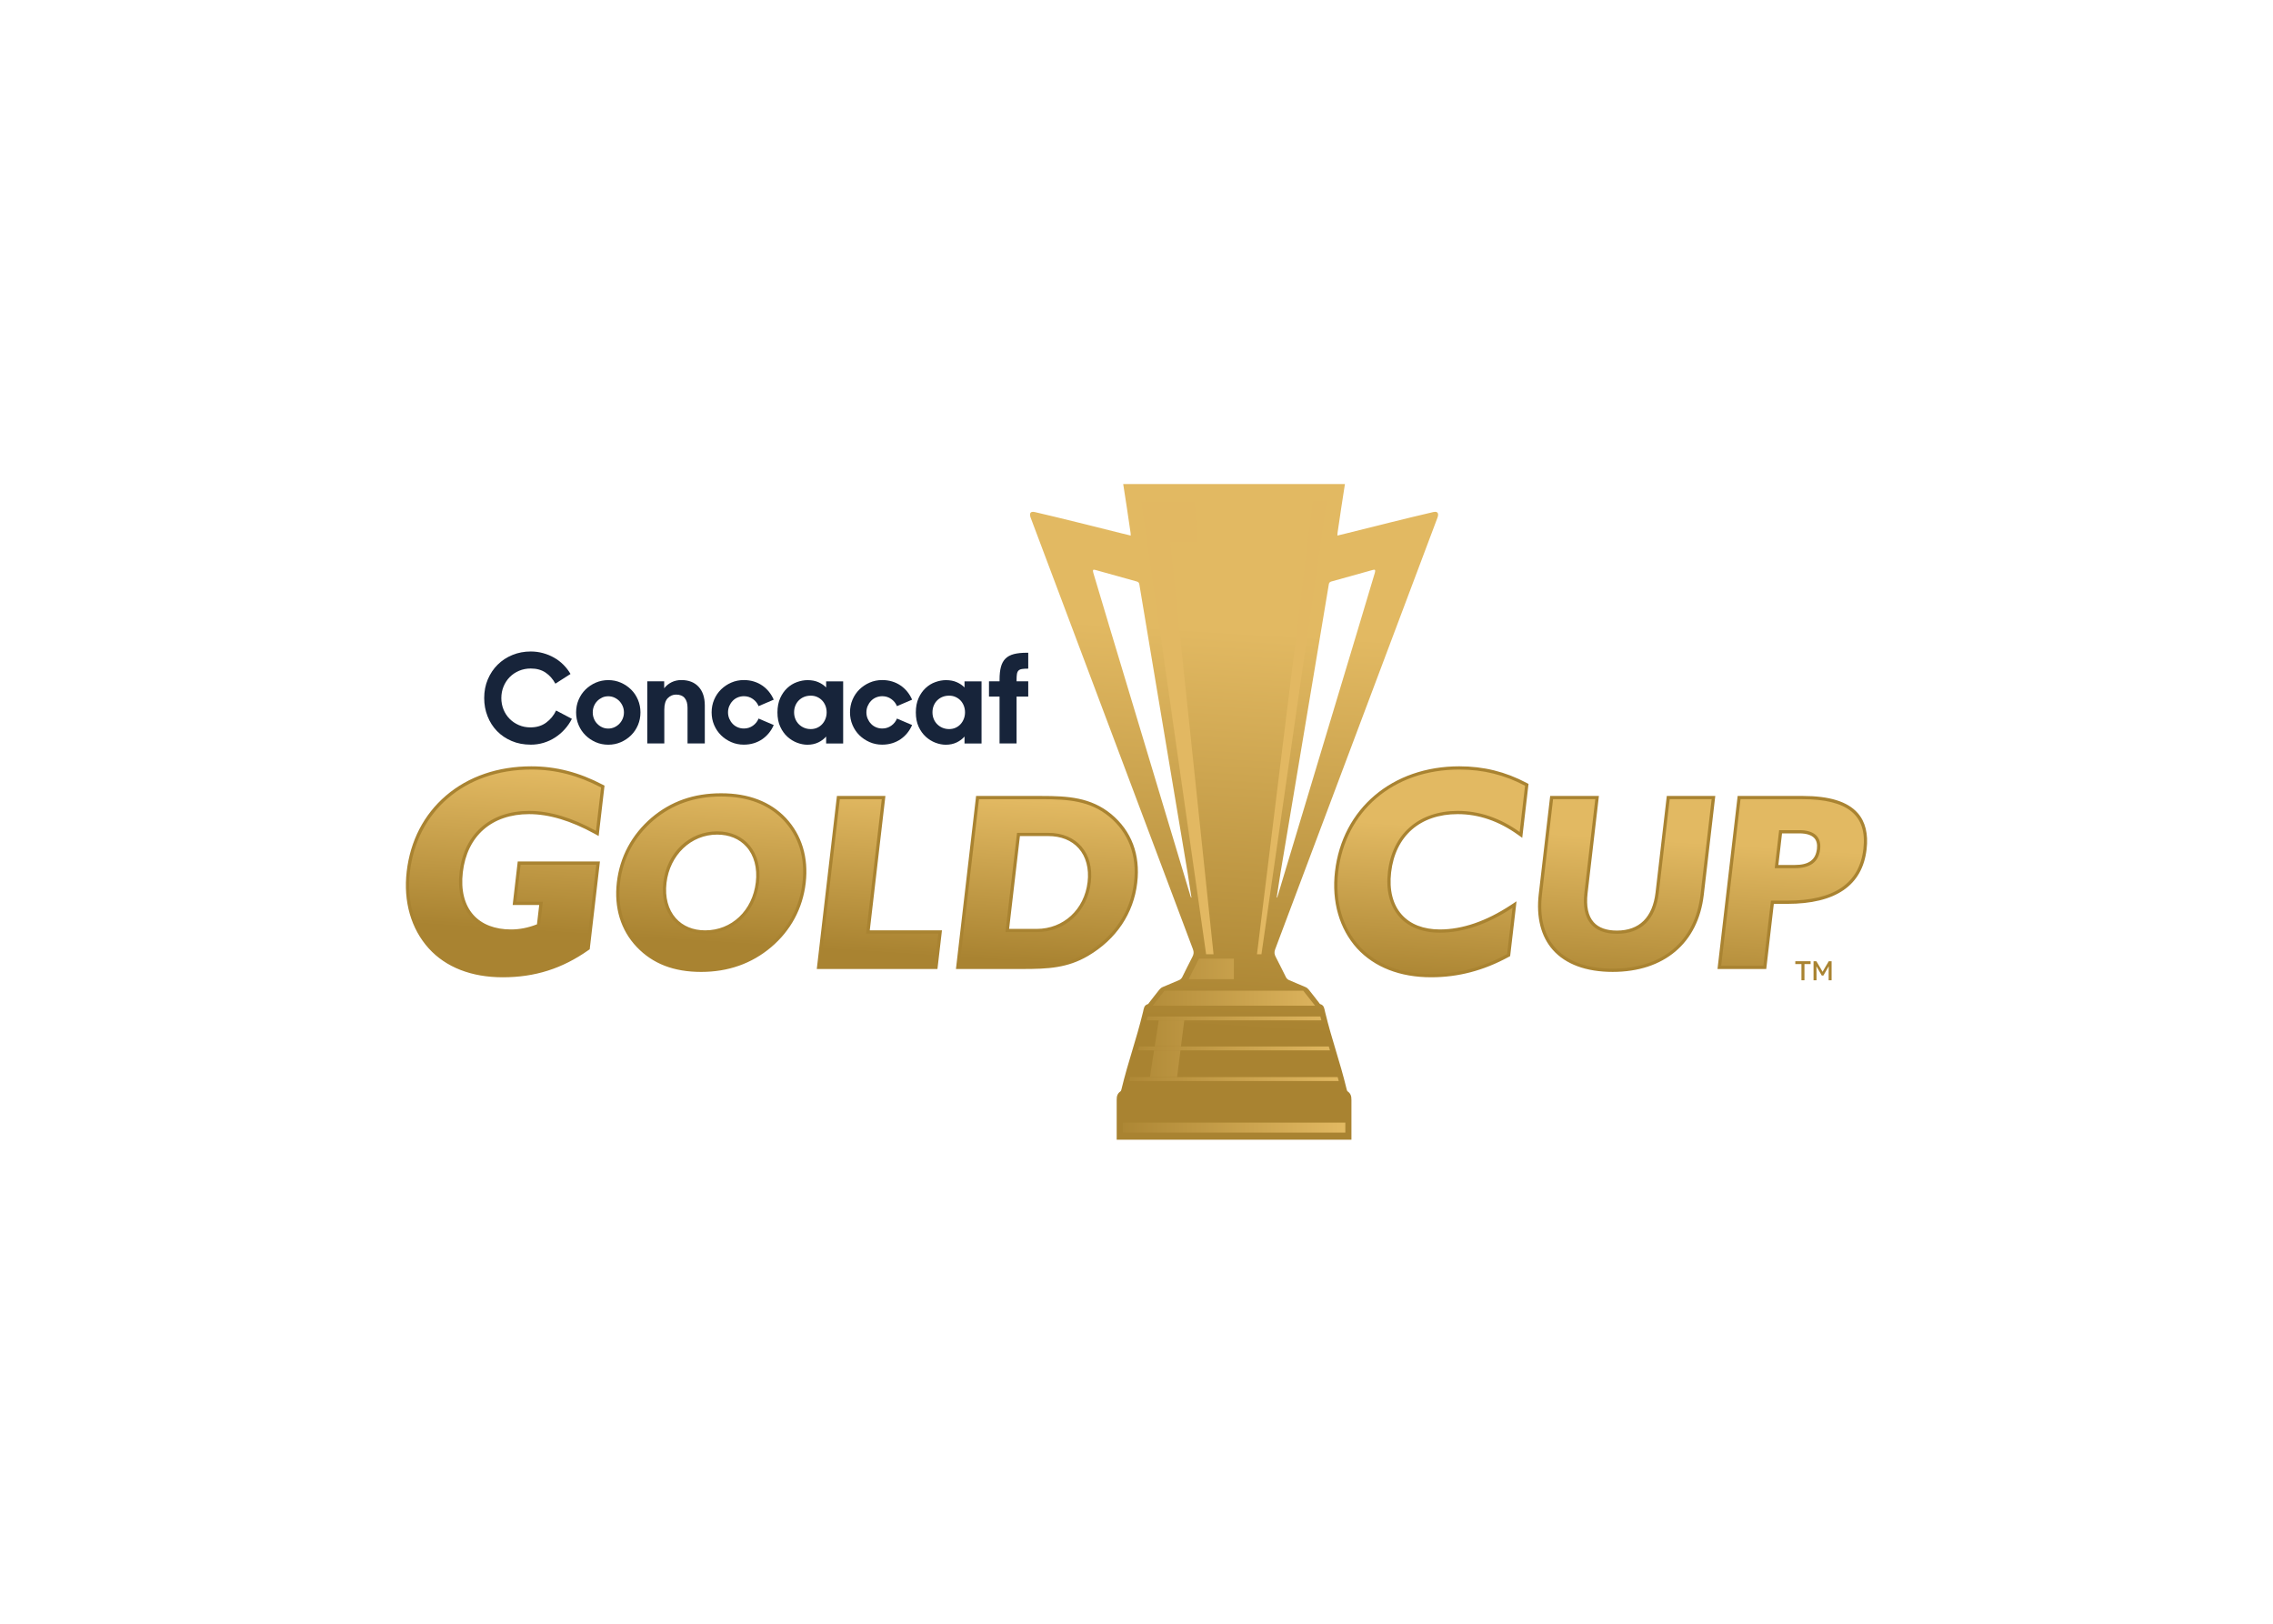 <svg clip-rule="evenodd" fill-rule="evenodd" stroke-linejoin="round" stroke-miterlimit="2" viewBox="0 0 560 400" xmlns="http://www.w3.org/2000/svg" xmlns:xlink="http://www.w3.org/1999/xlink"><linearGradient id="a"><stop offset="0" stop-color="#e2b962"/><stop offset="1" stop-color="#a98331"/></linearGradient><linearGradient id="b" gradientTransform="matrix(-2.524 39.661 39.661 2.524 -21170.7 -1166.09)" gradientUnits="userSpaceOnUse" x1="0" x2="1" xlink:href="#a" y1="0" y2="0"/><linearGradient id="c" gradientTransform="matrix(-6.307 99.109 99.109 6.307 -52035.6 -3176.22)" gradientUnits="userSpaceOnUse" x1="0" x2="1" y1="0" y2="0"><stop offset="0" stop-color="#e2b962"/><stop offset=".01" stop-color="#e2b962"/><stop offset="1" stop-color="#a98331"/></linearGradient><linearGradient id="d" gradientTransform="matrix(-58.414 0 0 58.414 331.003 -30601.6)" gradientUnits="userSpaceOnUse" x1="0" x2="1" xlink:href="#a" y1="0" y2="0"/><linearGradient id="e" gradientTransform="matrix(-58.414 0 0 58.414 331.003 -31336.7)" gradientUnits="userSpaceOnUse" x1="0" x2="1" xlink:href="#a" y1="0" y2="0"/><linearGradient id="f" gradientTransform="matrix(-58.414 0 0 58.414 331.003 -31209.3)" gradientUnits="userSpaceOnUse" x1="0" x2="1" xlink:href="#a" y1="0" y2="0"/><linearGradient id="g" gradientTransform="matrix(-58.414 0 0 58.414 331.003 -31015.8)" gradientUnits="userSpaceOnUse" x1="0" x2="1" xlink:href="#a" y1="0" y2="0"/><linearGradient id="h" gradientTransform="matrix(-58.414 0 0 58.414 331.003 -30869.2)" gradientUnits="userSpaceOnUse" x1="0" x2="1" xlink:href="#a" y1="0" y2="0"/><linearGradient id="i" gradientTransform="matrix(-58.414 0 0 58.414 331.003 -30847.7)" gradientUnits="userSpaceOnUse" x1="0" x2="1" xlink:href="#a" y1="0" y2="0"/><linearGradient id="j" gradientTransform="matrix(-58.414 0 0 58.414 331.003 -30994.3)" gradientUnits="userSpaceOnUse" x1="0" x2="1" xlink:href="#a" y1="0" y2="0"/><linearGradient id="k" gradientTransform="matrix(-58.414 0 0 58.414 331.003 -31137.7)" gradientUnits="userSpaceOnUse" x1="0" x2="1" xlink:href="#a" y1="0" y2="0"/><g fill-rule="nonzero"><g fill="#17243a"><path d="m130.767 183.443c-1.735 0-3.305-.302-4.713-.904-1.408-.6-2.611-1.415-3.613-2.449-.996-1.028-1.773-2.243-2.322-3.641-.552-1.396-.828-2.89-.828-4.482 0-1.672.295-3.207.889-4.606.59-1.395 1.402-2.607 2.432-3.625 1.028-1.022 2.243-1.818 3.642-2.389s2.902-.856 4.513-.856c1.041 0 2.046.133 3.014.4.97.263 1.877.634 2.724 1.116.847.479 1.612 1.059 2.297 1.745.682.682 1.269 1.443 1.757 2.277l-3.733 2.388c-.631-1.164-1.443-2.077-2.43-2.74-.993-.663-2.201-.993-3.629-.993-1.04 0-2.004.19-2.892.565-.885.377-1.653.894-2.294 1.544-.644.657-1.148 1.425-1.516 2.313s-.552 1.843-.552 2.861c0 .999.181 1.938.536 2.816.359.876.857 1.643 1.501 2.294.644.653 1.402 1.167 2.28 1.544.876.381 1.824.568 2.845.568 1.532 0 2.827-.393 3.886-1.177 1.063-.786 1.878-1.779 2.449-2.984l3.885 2.049c-.488.958-1.085 1.827-1.789 2.601-.704.777-1.487 1.446-2.356 2.004-.866.562-1.805.996-2.814 1.301-1.012.307-2.068.46-3.169.46"/><path d="m149.862 179.478c.53 0 1.031-.108 1.501-.321.469-.212.878-.501 1.224-.856.346-.358.622-.777.825-1.256.206-.479.307-.996.307-1.545 0-.552-.101-1.065-.307-1.544-.203-.479-.479-.898-.825-1.257-.346-.358-.755-.64-1.224-.856-.47-.216-.971-.32-1.501-.32-.549 0-1.056.104-1.516.32-.457.216-.86.498-1.205.856-.349.359-.619.778-.812 1.257-.194.479-.292.992-.292 1.544 0 .549.098 1.066.292 1.545.193.479.463.898.812 1.256.345.355.748.644 1.205.856.46.213.967.321 1.516.321m0 3.977c-1.1 0-2.131-.209-3.092-.624-.958-.419-1.799-.984-2.525-1.701-.723-.713-1.288-1.554-1.697-2.524-.409-.968-.612-2.005-.612-3.106 0-1.104.203-2.138.612-3.105.409-.971.974-1.811 1.697-2.525.726-.714 1.567-1.281 2.525-1.7.961-.415 1.992-.628 3.092-.628 1.104 0 2.132.213 3.093.628.958.419 1.798.986 2.525 1.7.723.714 1.287 1.554 1.697 2.525.409.967.612 2.001.612 3.105 0 1.101-.203 2.138-.612 3.106-.41.97-.974 1.811-1.697 2.524-.727.717-1.567 1.282-2.525 1.701-.961.415-1.989.624-3.093.624"/><path d="m159.473 167.837h4.162v1.713c.488-.631 1.097-1.126 1.82-1.485.723-.355 1.526-.536 2.405-.536 1.814 0 3.232.552 4.25 1.653 1.021 1.104 1.532 2.642 1.532 4.621v9.335h-4.254v-8.783c0-1.04-.234-1.839-.704-2.401-.469-.561-1.173-.844-2.112-.844-.796 0-1.478.292-2.049.873-.571.583-.857 1.516-.857 2.8v8.355h-4.193z"/><path d="m183.25 183.443c-1.101 0-2.132-.21-3.093-.628-.958-.419-1.798-.984-2.525-1.697-.723-.714-1.288-1.558-1.697-2.525-.409-.968-.612-2.005-.612-3.105 0-1.104.203-2.138.612-3.109.409-.967.974-1.811 1.697-2.525.727-.713 1.567-1.278 2.525-1.697.961-.418 1.992-.628 3.093-.628.875 0 1.7.118 2.464.352.765.235 1.456.565 2.081.996.622.425 1.174.939 1.652 1.529.479.593.873 1.244 1.177 1.957l-3.733 1.593c-.286-.714-.755-1.301-1.405-1.758-.654-.46-1.39-.691-2.205-.691-.552 0-1.069.105-1.548.308s-.891.488-1.237.856c-.349.368-.621.793-.827 1.269-.203.479-.305.996-.305 1.548 0 .548.102 1.065.305 1.544.206.479.478.901.827 1.269.346.368.758.653 1.237.856.479.207.996.308 1.548.308.815 0 1.551-.231 2.205-.688.65-.46 1.119-1.047 1.405-1.761l3.733 1.593c-.304.713-.698 1.367-1.177 1.957-.478.593-1.03 1.1-1.652 1.532-.625.425-1.316.758-2.081.993-.764.234-1.589.352-2.464.352"/><path d="m199.743 179.605c.571 0 1.098-.108 1.577-.321.476-.212.891-.51 1.237-.888.349-.377.618-.815.812-1.316.193-.498.292-1.034.292-1.605s-.099-1.107-.292-1.608c-.194-.498-.463-.933-.812-1.301-.346-.364-.761-.656-1.237-.872-.479-.216-1.006-.32-1.577-.32-.593 0-1.138.101-1.639.304-.498.206-.933.492-1.298.857-.368.367-.653.802-.856 1.303-.206.498-.308 1.044-.308 1.637 0 .59.102 1.135.308 1.637.203.501.488.932.856 1.3.365.368.8.66 1.298.872.501.213 1.046.321 1.639.321m-.827 3.857c-.816 0-1.656-.165-2.525-.489-.866-.33-1.662-.818-2.386-1.468-.726-.654-1.316-1.482-1.776-2.481s-.688-2.172-.688-3.517c0-1.348.225-2.522.672-3.521.451-.999 1.031-1.83 1.745-2.493s1.516-1.155 2.404-1.469c.885-.317 1.757-.476 2.617-.476.999 0 1.881.168 2.645.505.765.336 1.402.77 1.913 1.3v-1.5h4.193v15.304h-4.193v-1.716c-.511.593-1.158 1.076-1.944 1.456-.784.374-1.678.565-2.677.565"/><path d="m217.341 183.443c-1.101 0-2.131-.21-3.092-.628-.958-.419-1.799-.984-2.525-1.697-.723-.714-1.288-1.558-1.697-2.525-.409-.968-.612-2.005-.612-3.105 0-1.104.203-2.138.612-3.109.409-.967.974-1.811 1.697-2.525.726-.713 1.567-1.278 2.525-1.697.961-.418 1.991-.628 3.092-.628.876 0 1.7.118 2.465.352.764.235 1.456.565 2.08.996.622.425 1.174.939 1.653 1.529.479.593.872 1.244 1.177 1.957l-3.734 1.593c-.285-.714-.754-1.301-1.408-1.758-.65-.46-1.386-.691-2.201-.691-.552 0-1.069.105-1.548.308s-.891.488-1.237.856c-.349.368-.622.793-.828 1.269-.203.479-.304.996-.304 1.548 0 .548.101 1.065.304 1.544.206.479.479.901.828 1.269.346.368.758.653 1.237.856.479.207.996.308 1.548.308.815 0 1.551-.231 2.201-.688.654-.46 1.123-1.047 1.408-1.761l3.734 1.593c-.305.713-.698 1.367-1.177 1.957-.479.593-1.031 1.1-1.653 1.532-.624.425-1.316.758-2.08.993-.765.234-1.589.352-2.465.352"/><path d="m233.835 179.605c.571 0 1.097-.108 1.576-.321.479-.212.892-.51 1.241-.888.345-.377.615-.815.808-1.316.197-.498.292-1.034.292-1.605s-.095-1.107-.292-1.608c-.193-.498-.463-.933-.808-1.301-.349-.364-.762-.656-1.241-.872s-1.005-.32-1.576-.32c-.593 0-1.136.101-1.637.304-.501.206-.935.492-1.3.857-.368.367-.654.802-.857 1.303-.206.498-.307 1.044-.307 1.637 0 .59.101 1.135.307 1.637.203.501.489.932.857 1.3.365.368.799.66 1.3.872.501.213 1.044.321 1.637.321m-.828 3.857c-.815 0-1.656-.165-2.525-.489-.866-.33-1.662-.818-2.385-1.468-.723-.654-1.316-1.482-1.776-2.481-.457-.999-.685-2.172-.685-3.517 0-1.348.222-2.522.669-3.521.45-.999 1.031-1.83 1.748-2.493.71-.663 1.513-1.155 2.401-1.469.888-.317 1.76-.476 2.617-.476.999 0 1.88.168 2.645.505.764.336 1.405.77 1.913 1.3v-1.5h4.193v15.304h-4.193v-1.716c-.508.593-1.155 1.076-1.942 1.456-.786.374-1.678.565-2.68.565"/><path d="m243.658 167.837h2.601v-.397c0-1.246.111-2.29.337-3.137.225-.846.596-1.532 1.116-2.052s1.212-.891 2.068-1.116c.857-.225 1.929-.336 3.21-.336h.339v3.917c-.653 0-1.167.028-1.544.092-.381.06-.663.187-.857.384-.196.193-.323.472-.383.84-.064.365-.092.847-.092 1.437v.368h2.876v3.765h-2.876v11.536h-4.194v-11.536h-2.601z"/></g><path d="m446.082 236.794v.698h-1.519v3.993h-.739v-3.993h-1.513v-.698z" fill="#a98331"/><path d="m451.253 236.794v4.691h-.73v-1.789c0-.853.038-1.655.032-1.655h-.007c-.006 0-.295.494-.415.71l-.91 1.573h-.391l-.91-1.573c-.12-.216-.403-.71-.409-.71h-.006c-.007 0 .028.802.028 1.655v1.789h-.733v-4.691h.698l1.066 1.795c.387.644.454.803.46.803h.009c.007 0 .073-.159.454-.803l1.066-1.795z" fill="#a98331"/><path d="m329.42 214.749c-.844 7.235 1.044 13.817 5.313 18.531 4.184 4.532 10.353 6.93 17.842 6.93 6.575 0 12.748-1.624 18.863-4.951l.124-.07 1.408-12.113-.482.317c-6.141 4.038-12.117 6.083-17.753 6.083-4.174 0-7.552-1.316-9.776-3.812-2.325-2.614-3.28-6.366-2.756-10.851 1.078-9.265 7.409-14.797 16.931-14.797 5.24 0 10.322 1.735 15.102 5.151l.371.266 1.405-12.04-.165-.086c-5.11-2.705-10.442-4.022-16.291-4.022-16.253 0-28.363 10.236-30.136 25.464m-228.706 0c-.841 7.235 1.046 13.817 5.313 18.527 4.11 4.536 10.28 6.934 17.842 6.934 7.812 0 14.432-2.103 20.82-6.607l.098-.07 2.424-20.804h-19.194l-1.126 9.665h6.541l-.66 5.668c-2.347.951-4.599 1.414-6.883 1.414-4.127 0-7.467-1.3-9.658-3.765-2.316-2.597-3.261-6.366-2.735-10.898 1.082-9.265 7.385-14.797 16.862-14.797 4.964 0 10.461 1.643 16.345 4.885l.352.193 1.313-11.273-.165-.085c-5.712-2.995-11.365-4.451-17.287-4.451-16.29 0-28.429 10.236-30.202 25.464m60.136-12.928c-4.825 4.129-7.638 9.36-8.355 15.551-.717 6.141.929 11.514 4.761 15.543 3.825 4.015 8.888 5.972 15.476 5.972 6.527 0 12.211-2.004 16.89-5.953 4.748-4.009 7.635-9.37 8.348-15.498.711-6.116-.929-11.508-4.751-15.596-3.737-3.924-8.967-5.913-15.546-5.913-6.623 0-12.126 1.926-16.823 5.894m5.255 24.706c-1.991-2.233-2.851-5.462-2.429-9.091.834-7.169 6.299-12.377 12.995-12.377 3.131 0 5.763 1.098 7.609 3.169 2.005 2.252 2.874 5.497 2.449 9.144-.844 7.255-6.185 12.32-12.992 12.32-3.146 0-5.789-1.094-7.632-3.165m262.465-29.937-4.843 41.574h10.949l1.868-16.043h3.753c11.638 0 18.048-4.365 19.05-12.973.428-3.692-.253-6.49-2.084-8.549-2.404-2.699-6.724-4.009-13.211-4.009zm9.995 8.168h4.72c1.925 0 3.308.46 4.114 1.364.65.732.907 1.747.758 3.023-.349 3.032-2.265 4.447-6.024 4.447h-4.596zm-27.453-8.168-2.715 23.307c-.748 6.449-4.222 9.855-10.039 9.855-2.734 0-4.793-.751-6.119-2.239-1.471-1.656-2.023-4.196-1.633-7.549l2.721-23.374h-10.946l-2.763 23.729c-.643 5.535.518 10.15 3.36 13.344 3.041 3.416 7.996 5.224 14.321 5.224 12.383 0 20.582-6.921 21.93-18.504l2.772-23.793zm-170.169 0-4.84 41.574h15.79c6.175 0 10.936-.225 15.922-3.159 6.772-3.981 10.978-10.239 11.838-17.626.787-6.744-1.38-12.434-6.255-16.465-4.885-4-10.467-4.324-16.732-4.324zm9.858 8.831h7.442c3.305 0 6.036 1.104 7.895 3.188 1.909 2.144 2.737 5.236 2.334 8.706-.825 7.077-6.201 12.019-13.078 12.019h-7.377zm-44.146-8.831-4.84 41.574h28.67l.987-8.472h-17.782l3.854-33.102z" fill="url(#b)"/><path d="m439.041 205.297h4.253c1.742 0 3.026.409 3.721 1.19.545.612.758 1.493.628 2.61-.32 2.753-2.017 3.984-5.5 3.984h-4.009zm5.021-9.221h-15.952l-.082.701-4.78 41.038-.102.888h12.006l.083-.704 1.785-15.339h3.283c11.952 0 18.534-4.52 19.574-13.439.441-3.797-.305-6.81-2.214-8.958-2.509-2.82-6.959-4.187-13.601-4.187m-6.82 17.798h4.901c3.87 0 5.919-1.504 6.29-4.685.342-2.947-1.39-4.685-5.139-4.685h-4.961zm6.82-17.001c11.006 0 16.002 3.844 15.025 12.256-.996 8.529-7.229 12.738-18.784 12.738h-3.993l-1.868 16.04h-10.401l4.777-41.034zm-21.464-.797h-11.946l-.082.701-2.687 23.073c-.713 6.144-4.006 9.392-9.519 9.392-2.578 0-4.507-.695-5.725-2.065-1.37-1.539-1.874-3.943-1.503-7.143l2.686-23.07.102-.888h-12.003l-.082.701-2.734 23.495c-.663 5.69.542 10.445 3.489 13.753 3.143 3.53 8.231 5.398 14.711 5.398 12.675 0 21.071-7.089 22.454-18.967l2.734-23.492zm-.895.797-2.734 23.491c-1.351 11.596-9.446 18.263-21.664 18.263-12.221 0-18.762-6.667-17.411-18.263l2.735-23.491h10.403l-2.686 23.069c-.771 6.61 2.09 10.096 8.018 10.096 5.929 0 9.541-3.486 10.309-10.096l2.687-23.069zm-62.144-8.098c-16.528 0-28.848 10.419-30.656 25.927-.86 7.387 1.075 14.112 5.446 18.942 4.292 4.647 10.591 7.102 18.232 7.102 6.671 0 12.923-1.64 19.117-5.015l.359-.196.047-.409 1.329-11.403.197-1.694-1.424.939c-6.052 3.977-11.93 5.995-17.465 5.995-4.018 0-7.26-1.256-9.379-3.635-2.223-2.5-3.134-6.109-2.629-10.442 1.043-8.974 7.178-14.331 16.408-14.331 5.129 0 10.109 1.7 14.797 5.053l1.097.783.156-1.338 1.329-11.4.063-.542-.482-.254c-5.189-2.75-10.601-4.082-16.542-4.082m0 .796c5.919 0 11.188 1.351 16.171 3.987l-1.329 11.403c-4.882-3.492-9.973-5.202-15.26-5.202-9.602 0-16.114 5.7-17.198 15.038-1.047 8.976 3.822 14.962 12.798 14.962 5.707 0 11.724-2.065 17.902-6.128l-1.329 11.403c-6.017 3.279-12.123 4.916-18.733 4.916-7.584 0-13.566-2.423-17.642-6.842-4.193-4.631-6.09-11.044-5.243-18.311 1.726-14.826 13.373-25.226 29.863-25.226m-228.633-.796c-8.247 0-15.523 2.496-21.046 7.216-5.452 4.662-8.798 11.133-9.68 18.711-.86 7.387 1.072 14.115 5.443 18.942 4.215 4.647 10.521 7.102 18.232 7.102 7.926 0 14.638-2.131 21.125-6.702l.292-.203.038-.355 2.372-20.38.105-.888h-20.25l-.082.704-1.063 9.12-.104.888h6.543l-.558 4.77c-2.179.85-4.276 1.263-6.394 1.263-3.975 0-7.182-1.241-9.269-3.585-2.214-2.486-3.111-6.115-2.604-10.492 1.044-8.974 7.153-14.331 16.339-14.331 4.875 0 10.286 1.621 16.091 4.818l1.037.571.136-1.177 1.247-10.689.063-.542-.485-.254c-5.789-3.036-11.524-4.507-17.528-4.507m0 .796c6.052 0 11.584 1.494 17.16 4.415l-1.247 10.689c-5.95-3.276-11.463-4.916-16.474-4.916-9.602 0-16.044 5.7-17.129 15.038-1.062 9.119 3.826 14.962 12.663 14.962 2.363 0 4.719-.498 7.13-1.494l.717-6.128h-6.544l1.063-9.123h18.647l-2.372 20.38c-6.366 4.491-13.011 6.556-20.665 6.556-7.584 0-13.633-2.423-17.642-6.842-4.193-4.631-6.09-11.044-5.243-18.311 1.735-14.895 13.376-25.226 29.936-25.226m120.351 16.386h6.972c3.153 0 5.744 1.043 7.502 3.016 1.808 2.03 2.591 4.977 2.204 8.295-.793 6.8-5.954 11.555-12.554 11.555h-6.788zm5.396-9.881h-16.193l-.079.701-4.78 41.038-.105.888h16.383c6.261 0 11.089-.231 16.189-3.235 6.918-4.063 11.213-10.461 12.095-18.016.805-6.928-1.421-12.783-6.439-16.929-5.021-4.114-10.702-4.447-17.071-4.447m-8.951 33.54h7.679c7.079 0 12.513-5.107 13.344-12.256.834-7.15-3.419-12.196-10.496-12.196h-7.679zm8.951-32.743c6.594 0 11.869.418 16.563 4.263 4.799 3.968 6.934 9.553 6.157 16.224-.856 7.33-4.958 13.458-11.708 17.423-5.002 2.944-9.861 3.124-15.786 3.124h-15.488l4.78-41.034zm-38.533-.797h-11.945l-.082.701-4.777 41.038-.105.888h29.727l.083-.704.926-7.929.104-.889h-17.784l3.749-32.217zm-.894.797-3.854 33.105h17.785l-.926 7.929h-28.125l4.776-41.034zm-43.499 32.308c-2.998 0-5.504-1.034-7.245-2.991-1.887-2.122-2.702-5.202-2.296-8.678.802-6.905 6.048-11.914 12.471-11.914 2.979 0 5.475 1.034 7.216 2.991 1.904 2.138 2.728 5.24 2.322 8.739-.812 6.978-5.941 11.853-12.468 11.853m3.933-33.768c-6.75 0-12.364 1.97-17.163 6.018-4.86 4.161-7.813 9.658-8.539 15.897-.733 6.299.961 11.819 4.9 15.961 3.934 4.127 9.12 6.134 15.86 6.134 6.655 0 12.453-2.042 17.23-6.074 4.853-4.098 7.806-9.576 8.535-15.837.73-6.277-.964-11.815-4.891-16.018-3.844-4.035-9.205-6.081-15.932-6.081m-3.933 34.565c6.835 0 12.399-5.167 13.258-12.558.86-7.39-3.492-12.618-10.328-12.618-6.835 0-12.402 5.228-13.261 12.618-.863 7.391 3.495 12.558 10.331 12.558m3.933-33.768c6.531 0 11.631 1.922 15.349 5.83 3.765 4.025 5.395 9.252 4.681 15.38-.713 6.128-3.559 11.355-8.256 15.32-4.628 3.905-10.182 5.887-16.716 5.887-6.531 0-11.565-1.982-15.282-5.887-3.772-3.965-5.396-9.252-4.688-15.32.713-6.128 3.562-11.355 8.262-15.38 4.631-3.908 10.116-5.83 16.65-5.83" fill="#a98331"/><path d="m331.352 119.244h-54.627c.495 2.94 1.377 9.106 1.818 12.046.028.194.019.387.035.644-.806-.193-1.551-.371-2.294-.558-6.442-1.602-14.866-3.736-21.334-5.23-1.326-.308-1.297.618-1.034 1.357.264.742 37.257 99.001 39.998 106.357.254.688.2 1.212-.137 1.852-.983 1.872-1.57 3.147-2.531 5.034-.142.282-.437.558-.726.685-1.348.6-2.731 1.136-4.085 1.729-.302.13-.594.371-.803.631-.86 1.06-1.684 2.151-2.528 3.229-.095.124-.184.302-.308.34-.964.276-.989 1.116-1.173 1.877-1.773 7.308-3.55 11.803-5.329 19.108-.048.187-.111.425-.251.517-.732.504-.938 1.199-.919 2.049h-.004v9.845h57.837v-9.845h-.007c.023-.85-.184-1.545-.919-2.049-.137-.092-.203-.33-.248-.517-1.782-7.305-3.556-11.8-5.329-19.108-.187-.761-.209-1.601-1.173-1.877-.127-.038-.216-.216-.311-.34-.841-1.078-1.669-2.169-2.528-3.229-.206-.26-.498-.501-.803-.631-1.351-.593-2.734-1.129-4.082-1.729-.292-.127-.583-.403-.726-.685-.961-1.887-1.548-3.162-2.535-5.034-.336-.64-.39-1.164-.133-1.852 2.741-7.356 39.735-105.615 39.998-106.357.263-.739.292-1.665-1.037-1.357-6.468 1.494-14.892 3.628-21.331 5.23-.743.187-1.488.365-2.294.558.013-.257.007-.45.032-.644.441-2.94 1.323-9.106 1.821-12.046zm-16.811 101.855c.45-2.74.501-3.46.958-6.197.913-5.462 1.833-10.921 2.75-16.383 1.725-10.287 3.444-20.576 5.17-30.866 1.323-7.898 2.648-15.793 3.958-23.691.07-.409.229-.603.628-.714 3.191-.881 6.95-1.941 10.135-2.826.193-.054.526-.139.615-.006.089.13.028.476-.035.695-1.402 4.849-22.517 74.758-23.887 79.437-.054.187-.124.371-.184.558-.035 0-.073-.003-.108-.007m-21.3-.551c-1.367-4.679-22.485-74.588-23.884-79.437-.063-.219-.127-.565-.038-.695.092-.133.422-.048.615.006 3.188.885 6.944 1.945 10.135 2.826.402.111.561.305.631.714 1.31 7.898 2.636 15.793 3.958 23.691 1.723 10.29 3.445 20.579 5.17 30.866.914 5.462 1.837 10.921 2.747 16.383.457 2.737.511 3.457.961 6.197-.038.004-.073.007-.107.007-.061-.187-.13-.371-.188-.558" fill="url(#c)"/><path d="m276.621 276.551h54.829v2.461h-54.829z" fill="url(#d)"/><path d="m295.398 236.16-2.566 5.056h11.159v-5.056z" fill="url(#e)"/><path d="m321.078 244.058h-34.177l-2.918 3.685h40.013z" fill="url(#f)"/><path d="m285.48 251.353-.999 6.426h6.473l.816-6.426z" fill="url(#g)"/><path d="m284.332 258.744-1.028 6.594h6.699l.831-6.594z" fill="url(#h)"/><path d="m329.566 265.341h-51.134c-.086.314-.168.638-.254.958h51.642c-.083-.324-.168-.644-.254-.958z" fill="url(#i)"/><path d="m327.374 257.792h-46.747c-.095.32-.191.637-.286.958h47.319c-.095-.321-.191-.641-.286-.958z" fill="url(#j)"/><path d="m325.303 250.401h-42.605c-.079.327-.165.647-.244.962h43.096c-.082-.318-.165-.635-.247-.962z" fill="url(#k)"/><g fill="#e2b862"><path d="m294.961 133.517-.584-10.023h-13.167l15.942 111.59h1.831l-10.683-101.567z"/><path d="m323.441 123.367-13.76 111.714h1.104l16.079-111.714z"/></g></g></svg>